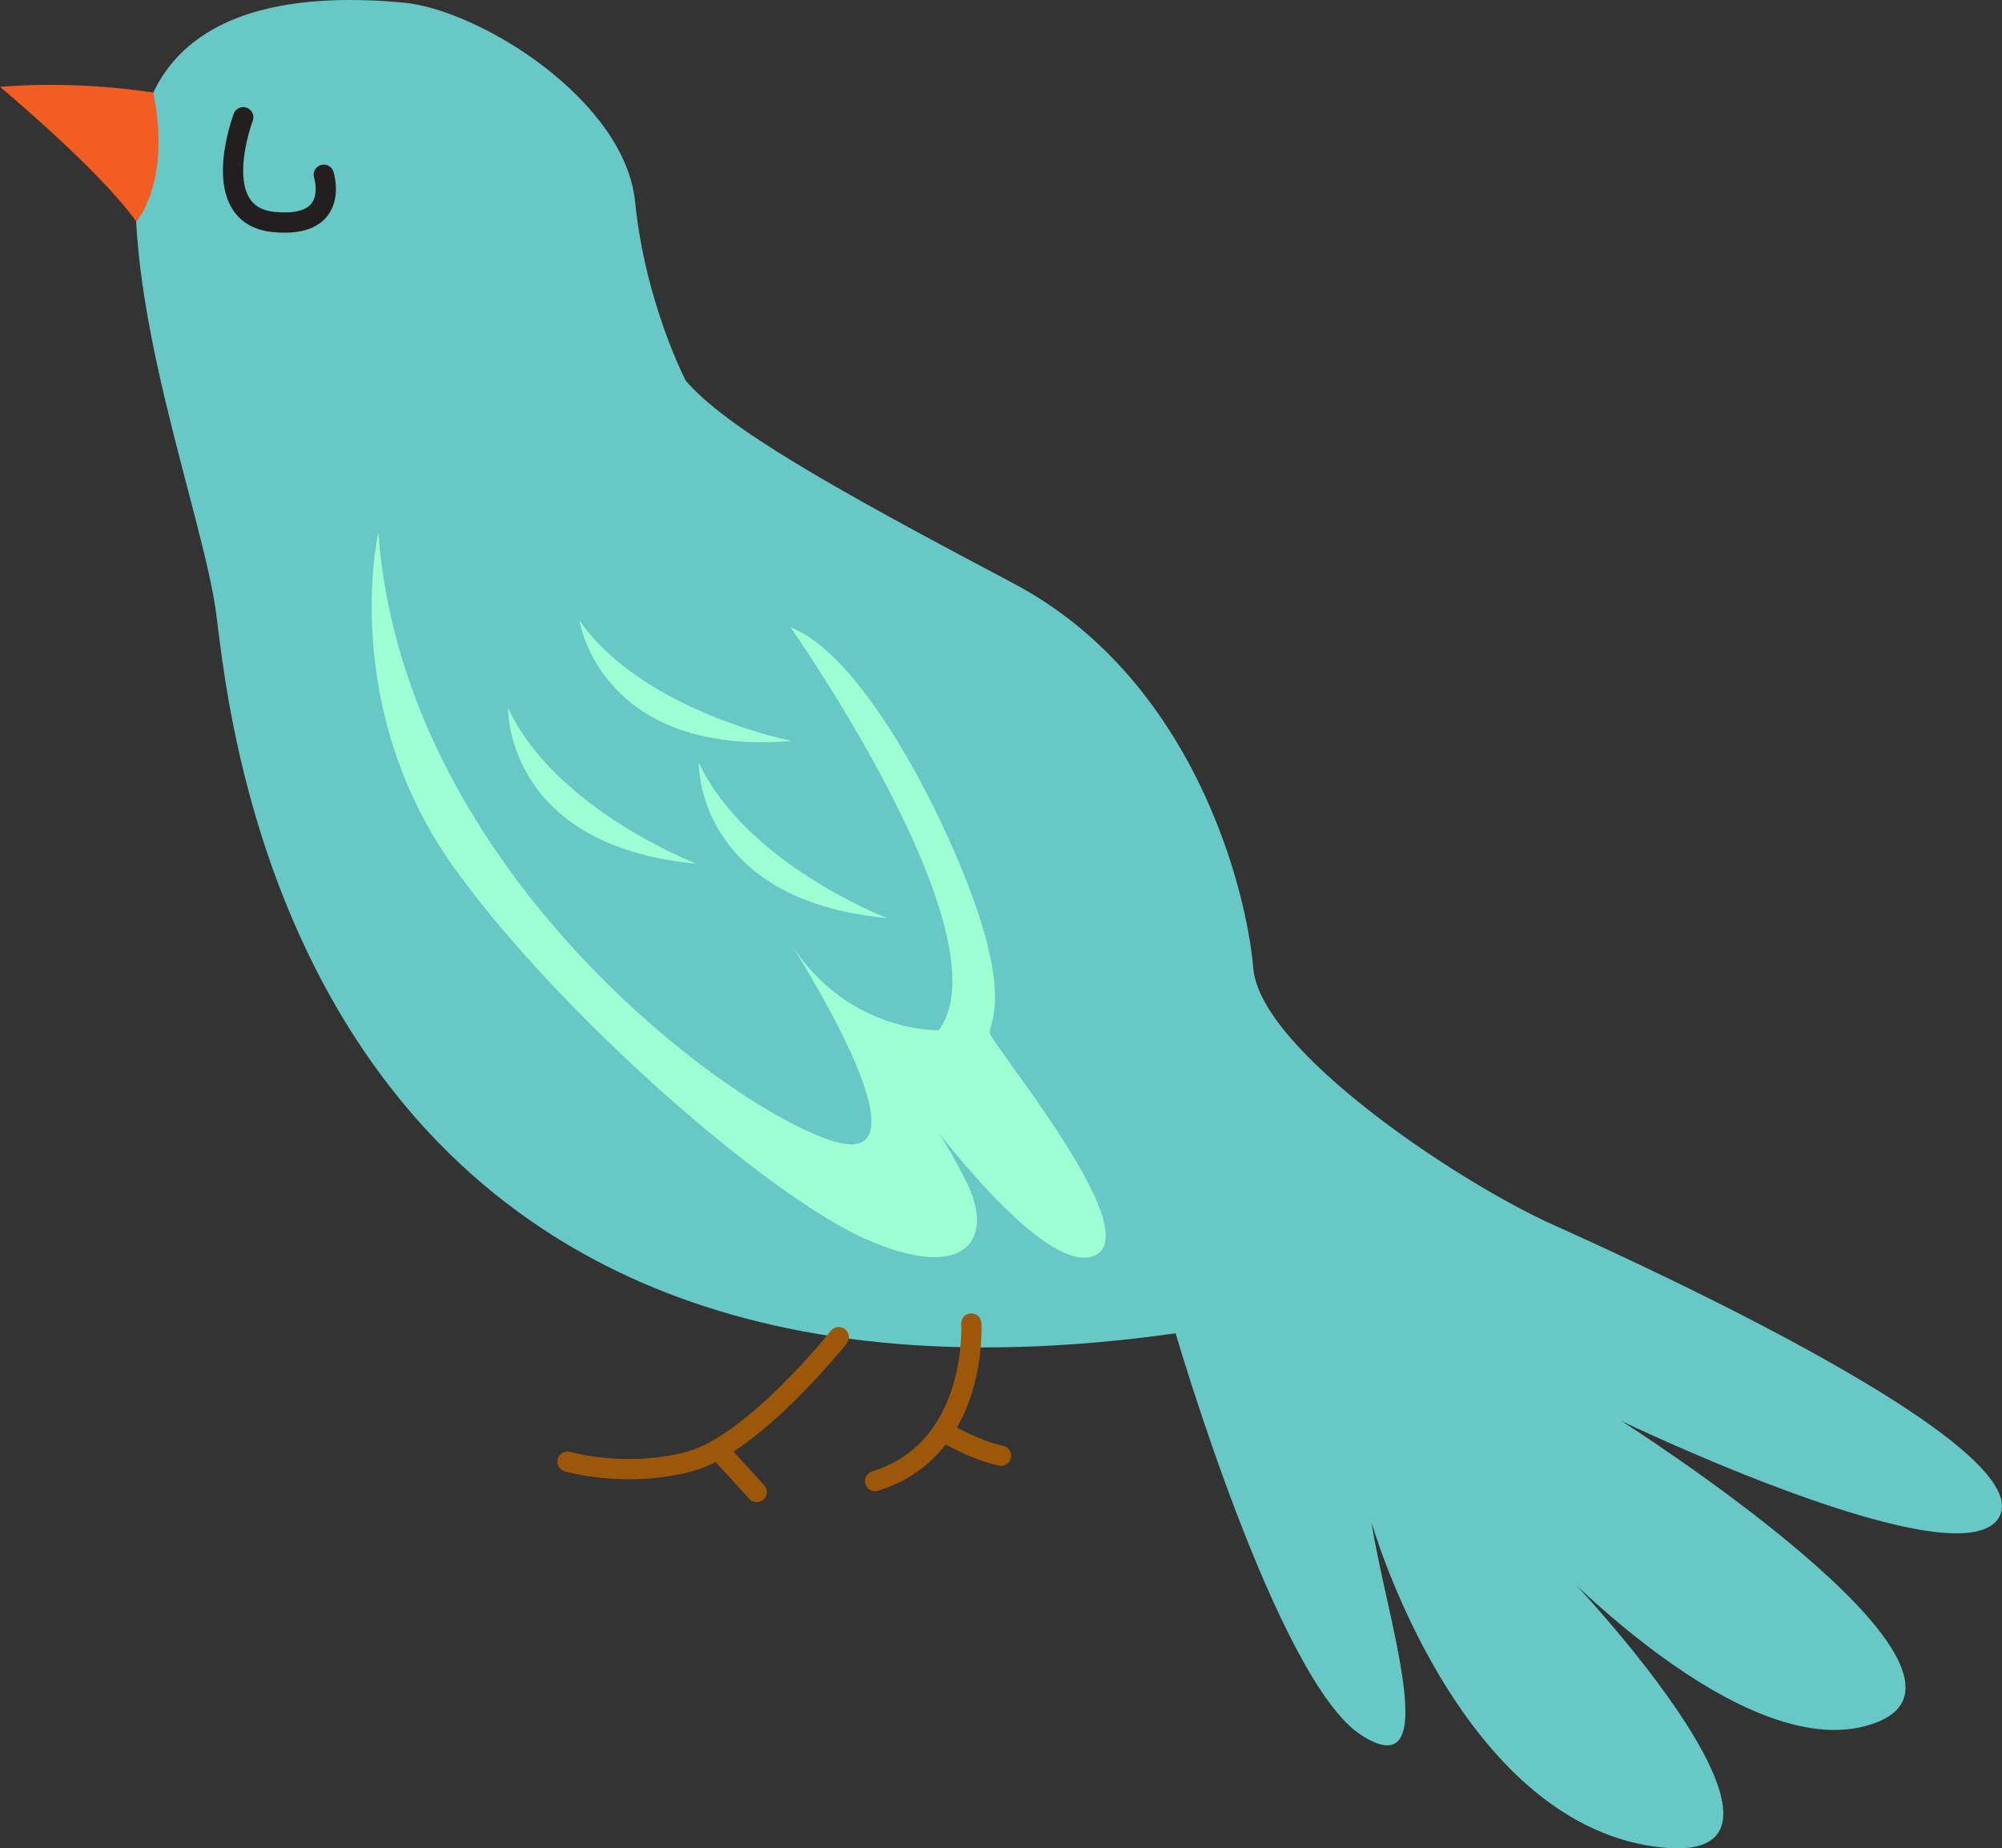 <?xml version="1.0" encoding="utf-8"?>
<!-- Generator: Adobe Illustrator 16.0.0, SVG Export Plug-In . SVG Version: 6.00 Build 0)  -->
<!DOCTYPE svg PUBLIC "-//W3C//DTD SVG 1.1//EN" "http://www.w3.org/Graphics/SVG/1.1/DTD/svg11.dtd">
<svg version="1.1" id="eqxiu" xmlns="http://www.w3.org/2000/svg" xmlns:xlink="http://www.w3.org/1999/xlink" x="0px" y="0px"
	 width="115.777px" height="106.904px" viewBox="0 0 115.777 106.904" enable-background="new 0 0 115.777 106.904"
	 xml:space="preserve">
<rect x="0" y="0" width="115.777" height="106.904" fill="#333333" stroke="none"/>
<g id="Background">
</g>
<path fill="#68C8C6" d="M58.608,33.743c10.354,5.472,13.479,17.582,13.872,22.271c0.392,4.688,11.722,12.308,17.387,14.849
	c5.665,2.539,27.742,12.697,25.788,16.8c-1.954,4.104-21.882-5.47-21.882-5.47s22.468,14.261,14.849,17.388
	c-7.619,3.125-19.73-10.16-19.73-10.16c0.978,0.586,18.362,18.952,6.837,17.39c-11.525-1.564-16.41-18.755-16.41-18.755
	c0.782,5.273,4.299,15.433-0.586,12.308c-4.885-3.127-10.745-23.249-10.745-23.249c-51.187,7.229-54.701-35.751-55.482-41.612
	C11.723,29.642,6.84,17.139,8.012,8.348C9.184-0.443,18.755-0.25,23.249,0.142c4.494,0.389,12.895,5.666,13.479,11.526
	c0.587,5.86,2.931,10.354,2.931,10.354C42.004,24.757,48.255,28.273,58.608,33.743z"/>
<path fill="#F15D22" d="M7.881,12.815C5.799,9.862,0,5.024,0,5.024c4.688-0.393,8.866,0.332,8.866,0.332
	C9.917,10.572,7.881,12.815,7.881,12.815z"/>
<path fill="none" stroke="#231F20" stroke-width="1.172" stroke-linecap="round" stroke-linejoin="round" stroke-miterlimit="10" d="
	M18.724,10.107c0,0,1.009,3.122-2.899,2.732c-3.908-0.392-1.758-6.058-1.758-6.058"/>
<path fill="none" stroke="#9C5708" stroke-width="1.172" stroke-linecap="round" stroke-linejoin="round" stroke-miterlimit="10" d="
	M48.505,77.34c0,0-4.938,6.224-8.648,7.198c-3.713,0.979-7.033,0-7.033,0 M43.762,86.296l-2.258-2.473 M50.608,85.664
	c6.004-1.863,5.562-9.111,5.562-9.111 M54.582,82.813c0,0,1.684,1.03,3.313,1.383"/>
<path fill="#9FFFD4" d="M40.272,49.956c-11.094-1.046-10.886-9.002-10.886-9.002C32.107,46.815,40.272,49.956,40.272,49.956z
	 M40.409,44.098c0,0-0.208,7.956,10.886,9.002C51.295,53.1,43.13,49.959,40.409,44.098z M33.51,35.888c0,0,1.182,7.868,12.287,6.97
	C45.797,42.857,37.21,41.186,33.51,35.888z M21.881,30.812c0,0-2.333,10.142,4.494,19.538c6.181,8.505,17.973,18.752,23.639,21.293
	c5.667,2.539,7.618,0.194,5.86-3.321s-3.319-5.078-3.319-5.078s7.619,10.744,10.744,9.377c3.125-1.368-6.057-12.308-6.057-12.894
	s0.978-1.759-0.586-6.645c-1.562-4.884-6.446-15.042-10.94-16.8c0,0,12.56,17.859,8.582,23.302c0,0-5.232,0.208-8.583-5.024
	c0,0,8.375,12.979,2.723,11.514C42.784,64.608,23.316,50.584,21.881,30.812z"/>
</svg>
